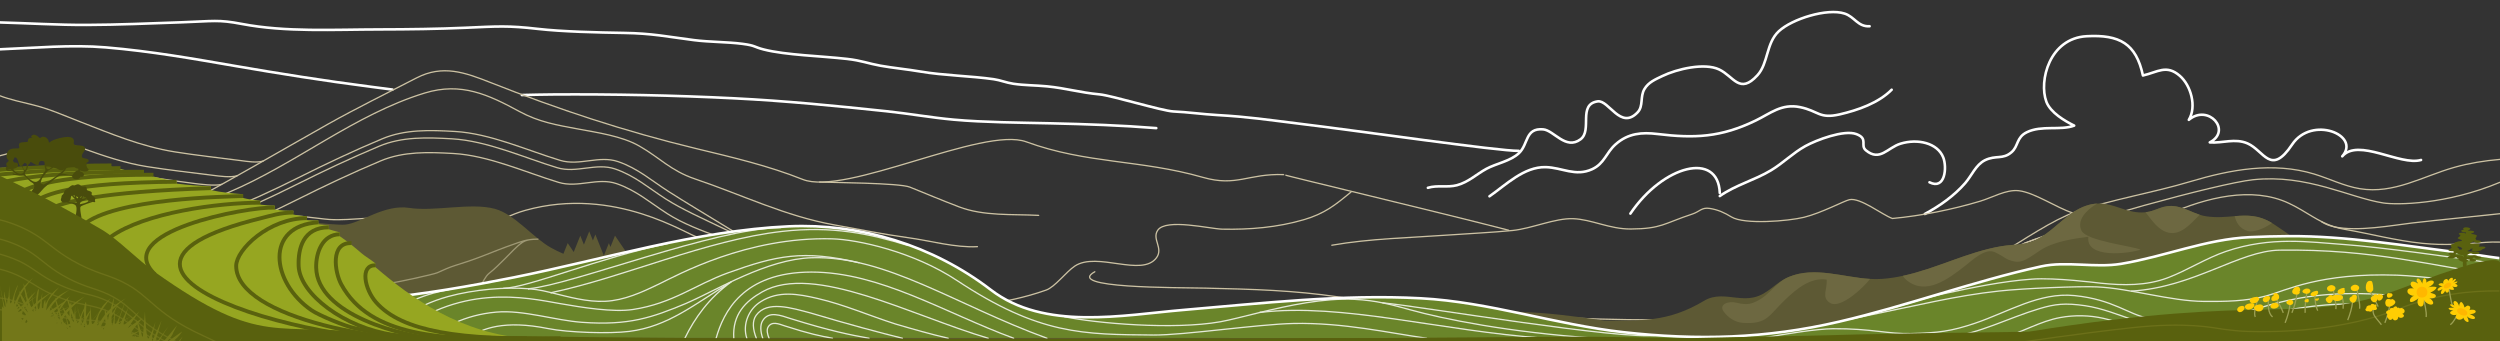 <?xml version="1.0" encoding="UTF-8"?><svg xmlns="http://www.w3.org/2000/svg" viewBox="0 0 1920 262"><rect x="0" y="0" width="1920" height="262" fill="#333333" stroke="none"/><defs><style>.cls-1,.cls-2,.cls-3,.cls-4,.cls-5,.cls-6,.cls-7,.cls-8,.cls-9{fill:none;}.cls-1,.cls-2,.cls-4{stroke-linejoin:round;}.cls-1,.cls-2,.cls-4,.cls-6{stroke-linecap:round;}.cls-1,.cls-4{stroke:#ccc2a3;}.cls-10{fill:#5d5934;}.cls-2,.cls-6,.cls-9{stroke:#fff;}.cls-2,.cls-9{stroke-width:2px;}.cls-3{stroke:#59610e;stroke-width:3px;}.cls-3,.cls-5,.cls-6,.cls-7,.cls-8,.cls-9{stroke-miterlimit:10;}.cls-11{fill:#ffb700;}.cls-12{fill:#6d6841;}.cls-13{fill:#59610e;}.cls-4{stroke-width:1px;}.cls-14{opacity:.82;}.cls-15{fill:#494c0c;}.cls-16{fill:#ffcd03;}.cls-5{stroke:#9ca054;}.cls-7{stroke:#9e9874;}.cls-8{stroke:#6c7019;}.cls-17{fill:#6a852a;}.cls-18{fill:#96a621;}.cls-19{fill:#737719;}</style></defs><g id="sky"><path class="cls-2" d="M-.23,17.23c22.36.61,44.85,2,66.66,1.92,23.95-.08,49.12-1.2,72.96-2.02,24.88-.86,27.97-2.24,46.4,1.27,33.87,6.44,70,4.26,106.59,4.19,21.21-.04,44.19-.34,65.05-1.27,24.91-1.12,32.91-1.74,55.45.85,18.84,2.16,46.25,2.79,66.6,3.12,21.38.35,32.44,2.8,53.31,5.5,12.11,1.57,25.53,1.33,37.48,2.89,10.17,1.32,8.52,2.36,16.33,4.34,17,4.32,43.89,4.95,64.02,7.24,11.11,1.26,16.11,3.51,25.58,5.21,9.52,1.71,20.82,2.78,30.7,4.48,17.63,3.03,39.31,3.43,56.33,5.89,5.15.74,9.39,2.64,14.97,3.48,8.6,1.29,17.27,1.14,26.02,2.01,14.41,1.43,25.19,4.76,40.26,6.16,9.33.86,48.13,12.73,56.65,13.11,10.9.48,22.33,2.12,33.96,2.78,23.91,1.35,39.08,3.73,60.17,6.29,49.13,5.94,156.06,21.45,171.11,21.19"/><path class="cls-2" d="M400.79,72.98c7.84-.19,15.67-.37,23.48-.43,45.82-.33,94.11.67,139.15,2.93,41.06,2.06,78.32,5.83,117.4,9.95,17.62,1.86,33.94,4.85,51.69,6.47,22.94,2.09,50.49,2.24,74.29,2.8,28.01.65,54.35,1.55,81.21,3.69"/><path class="cls-2" d="M-.22,37.87c27.23-1.03,54.84-3.73,81.56-1.46,35.05,2.97,67.7,8.81,98.71,14.16,33.95,5.86,68.69,11.43,104.84,16.08,5.51.71,10.99,1.44,16.5,2.15"/><path class="cls-2" d="M1096.62,144.24c7.41-2.25,14.87-.06,22.26-1.98,8.69-2.26,15.27-8.58,22.6-12.57,7.45-4.06,18.65-5.96,25.08-12.07,7.42-7.05,4.62-19.39,18.52-18.28,8.32.67,17.35,16.13,28.74,7.67,9.36-6.95-2.27-26.83,13.14-29.15,8.69-1.31,17.58,22.38,30.78,8.36,4.52-4.81,1.7-11.93,5.18-17.81,3.15-5.31,8.37-7.41,13.74-10,11.26-5.44,32.35-10.37,43.58-5.09,11.32,5.32,15.71,19.52,29.46,4.49,8.45-9.24,6.57-24.62,16.42-33.81,10.15-9.46,37.1-17.91,50.51-13.59,7.75,2.49,10.15,10.27,19.22,9.75"/><path class="cls-2" d="M1143.92,150.76c12.65-8.81,26.51-22.77,43.11-22.4,12.72.28,22.86,7.51,35.73,1.6,9.48-4.36,10.62-12.54,18.04-19.13,9.63-8.56,20.22-9.36,32.15-7.91,28.3,3.44,48.58,2.63,75.36-10.31,11.37-5.49,19.94-13.23,34.12-10.32,14.29,2.93,14.64,9.22,30.5,5.55,13.91-3.21,29.71-8.72,39.86-18.92"/><path class="cls-2" d="M1252.14,164.05c25.11-37.2,67.47-48.21,68.66-15.84"/><path class="cls-2" d="M1320.8,150.58c12.1-8.5,26.66-12.16,39.32-19.76,9.38-5.63,16.71-13.24,26.34-18.59,8.36-4.64,29.82-12.84,39.29-9.22,9.38,3.58,2.54,8.55,7.31,12.48,10.69,8.83,16.59-2.08,26.51-5.13,13.16-4.04,28.41-.6,32.83,10.53,2.98,7.52,1.6,25.21-10.56,19.12"/><path class="cls-2" d="M1859.36,122.86c-15.95,4.69-48.31-17.13-60.52-2.8,14.51-16.37-23.43-31.61-38.48-9.08-16.45,24.62-21.52,4.69-34.26-.83-9.63-4.17-19.26-.02-28.99-.79,17.28-9.01-1.11-29.9-16.1-17.32,6.18-10.09,1.65-26.44-6.98-33.87-10.28-8.85-16.9-2.75-28.26-.19-5.24-24.49-17.87-31.54-43.24-30.16-28.6,1.56-36.83,34.36-30.94,50.26,3.12,8.44,14.29,14.88,21.37,18.38-10.17,3.96-25.09-.49-36.42,5.12-8.06,3.99-6.33,10.67-11.63,15.27-6.83,5.94-12.04,2.06-20.53,6.23-7.05,3.6-9.98,11.64-15.11,17.53-8.54,9.8-19.45,17.48-30.99,23.71"/></g><g id="mountains"><path class="cls-1" d="M1920,122.41c-11.81,1.02-23.53,2.85-35.06,6.11-24.11,6.8-46.36,20.66-72.46,16.42-12.18-1.98-23.39-7.7-35.2-11.28-31.38-9.54-64.54-3.38-95.21,5.81-29.16,8.75-59.34,13.41-88.21,23.34-16.91,5.82-40.25,21.69-60.83,34.28-9.07,5.54-17.61,10.45-24.82,13.58"/><path class="cls-1" d="M840.81,208.71c-23.2,12.75,62.07,12.05,84.7,12.57,37.18.85,68.18,1.71,102.38,6.76,108.73,16.05,241.16,22.45,358.73,13.78"/><path class="cls-1" d="M1591.79,163.51c-12.13-3.82-29.4-15.75-41.47-17.05-9.62-1.04-20.34,5.3-29.42,8.02-21.32,6.39-45.12,11.25-67.56,13.32-7.86-2.87-24.66-16.28-32.99-14.44-3.98.88-21.6,10.26-34.89,13.52-11.88,2.92-45.91,5.8-55.77-.29-5.15-3.18-10.15-5.49-16.6-6.52-6.25-1-7.63,2.42-13.39,4.32-22.02,7.26-23.61,11.3-47.21,11.49-16.35.13-30.12-7.45-44.43-7.93-13.89-.47-31.75,7.61-46.4,9.06-16.23,1.6-32.41,2.27-48.7,3.45-29.96,2.17-60.68,2.7-90.11,7.87"/><path class="cls-1" d="M.08,219.8c28.42,1.05,154.58-50.73,167.38-55.69,21.22-8.21,41.63-17.59,61.89-27.73,21.07-10.55,42.27-20.58,64.14-29.76,17.57-7.38,36.69-6.76,55.89-5.66,26.98,1.54,55.25,14.45,80.83,22.2,14.76,4.47,29.87-4.04,44.45.95,15.24,5.22,25.75,14.63,38.86,23.01,24.53,15.68,66.76,39.91,86.34,54.59"/><path class="cls-1" d="M.19,222.41c28.42,1.05,152.22-47.7,165.01-52.65,21.22-8.21,41.63-17.59,61.89-27.73,21.07-10.55,42.27-20.58,64.14-29.76,17.57-7.38,36.69-6.76,55.89-5.66,26.98,1.54,55.25,14.45,80.83,22.2,14.76,4.47,29.87-4.04,44.45.95,15.24,5.22,25.75,14.63,38.86,23.01,24.53,15.68,66.2,29.55,88.04,48.75"/><path class="cls-4" d="M-.06,216.06c80.03-18.64,181.9-81.39,251.7-120.58,22.22-12.47,45.61-23.95,68.31-35.66,19.94-10.29,36.98-4.27,56.72,3.54,52.15,20.63,102.75,37.41,158.19,50.8,27.71,6.69,55.23,13.1,81.59,23.62,32.9,13.13,138.47-41.02,171.71-28.86,46.59,17.04,87.66,13.55,135.61,27.28,26.05,7.46,34.67-3.02,62.02-2.1-.89.26,124.44,30.12,172.79,42.71"/><path class="cls-1" d="M202.06,123.7c-5.13,1.48-11.87.31-17.17-.37-16.81-2.17-33.88-4.01-50.61-6.68-25.81-4.12-49.09-13.96-72.89-23.2-12.26-4.76-23.38-9.78-35.82-12.84-7.18-1.76-19.05-4.41-25.45-7.01"/><path class="cls-1" d="M182.08,135c-5.13,1.48-13.36.31-18.65-.37-16.81-2.17-33.88-4.01-50.61-6.68-16.77-2.68-32.75-8.06-48.67-13.81-14.64-5.29-31.55-1.71-47.08,1.37-5.7,1.13-11.36,2.52-17,4.05"/><path class="cls-1" d="M170.37,141.56c-5.13,1.48-17.36-.16-22.66-.85-16.81-2.17-31.71-4.45-48.44-7.12-20.55-3.28-42.89-6.18-63.8-5.17-8.89.43-18.38,2.1-26.83,5.37-2.98,1.15-5.88,2.27-8.74,3.36"/><path class="cls-1" d="M145.38,155.19c-5.13,1.48-13.92.46-19.22-.23-16.81-2.17-33.88-4.01-50.61-6.68-17.34-2.77-35.74-6.41-53.04-.41-7.69,2.67-14.8,7.86-22.08,11.32-.2.09-.4.19-.59.28"/><path class="cls-1" d="M624.53,215.63c16.62,7.53,44.19,17.67,102.09,19.77,11.61.42,44.21-1.05,76.84-12.63,6.77-2.4,15.28-13.95,21.97-18.41,17.05-11.36,51.57,8.76,62.76-6.42,5.43-7.36-3.65-14.31.93-21.09,6.34-9.37,40.34-1.04,49.56-.85,21.19.43,42.25-1.33,62.59-7.25,15.87-4.62,24.24-11.26,36.36-21.33"/><path class="cls-1" d="M1554.8,186.81c38.09-15.34,148.41-45.84,175.43-48.76,41.79-4.52,74.4,13.91,100.21,17.84,10.09,1.53,48.32,1.37,89.56-15.9"/><path class="cls-1" d="M629.47,139.82c8.5.36,61.36.68,69.23,3.86,12.54,5.08,25.11,10.33,37.72,15.14,19.23,7.34,41.14,5.51,61.27,6.59"/><path class="cls-1" d="M-.09,217.4c63.01-11.76,117.51-45.05,175.89-69.78,51.74-21.92,96.52-59.71,150.47-76.2,27.96-8.55,48.92,1.33,72.57,14.17,15.07,8.18,28.89,10.46,44.91,13.44,15.11,2.82,33.76,5.45,47.12,13.06,15.71,8.94,24.32,19.07,42.83,25.31,36.33,12.24,69.09,28.53,107.19,35.35,18.81,3.37,37.61,7.24,56.61,9.81,16.64,2.25,36.3,7.84,53.14,6.87"/><path class="cls-1" d="M1532.56,197.33c.16-.08.31-.16.47-.24,10.59-5.43,21.64-10.83,32.74-14.05,33.62-9.75,67.88-4.91,100.65-19.05,27.38-11.82,62.86-21.45,91.65-7.78,13.59,6.45,21.69,13.92,34.67,17.99,2.45.77,5.07,1.41,7.94,1.91,20.19,3.49,39.24,8.7,59.61,10.76,16.73,1.69,31.82.63,48.44-.74,3.5-.29,7.3-.3,11.27-.21"/><path class="cls-1" d="M1782.92,170.24c2.65,1.83,6,3.11,9.82,3.96,17.63,3.93,45.23-1.24,59.33-2.89,22.74-2.66,45.34-4.71,67.93-7.19"/><path class="cls-1" d="M593.09,200.76c-24.25-16.01-56.17-21.03-80.69-36.71-13.11-8.38-23.62-17.79-38.86-23.01-14.58-4.99-29.7,3.52-44.45-.95-25.58-7.75-53.85-20.66-80.83-22.2-19.2-1.1-38.32-1.71-55.89,5.66-21.87,9.18-43.07,19.21-64.14,29.76-8.47,4.24-16.97,8.34-25.54,12.28"/><path class="cls-1" d="M124.59,194.51C81.78,207.57,19.55,225.03-.06,224.62"/><path class="cls-1" d="M397.38,179.73c-7.85.46-26.22-10.41-33.73-12.82-8.85-2.85-18.52-4.89-27.71-2.78-17.93,4.11-37.37,2.74-55.72,3.64-8.74.43-18.17,1.38-27.28.79-9.24-.6-28.39-4.44-50.25-2.95"/><path class="cls-1" d="M202.69,165.6c-8.88.6-18.2,2.08-27.5,5.01-19.73,6.23-34.47,14.13-50.6,23.89"/><path class="cls-1" d="M124.59,194.51c-4.49,2.72-9.08,5.57-13.93,8.58-22.72,14.12-56.35,24.15-73.55,29.08"/><path class="cls-1" d="M374.46,171.57c11.54-2.38,17.33-6.77,28.87-9.99,69.22-19.34,125.35,19.49,132.6,20.59"/><path class="cls-1" d="M-.66,185.16c13.78-6.35,27.89-16.12,41.1-17.36,17.21-1.62,36.74,5.17,53.68,13.07"/></g><g id="ground_back"><path class="cls-10" d="M1800.93,207.7c-19.17-9.49-36.75-23.89-55.11-35.82-.32-.21-.64-.41-.96-.61-10.25-6.3-19.15-6.01-28.62-5.26-6.82.55-13.93,1.33-22.06.08-1.66-.25-3.26-.66-4.83-1.17-6-1.94-11.56-5.25-18.02-6.38-10.37-1.81-14.91,3.57-23.53,4.47-.03,0-.07.01-.1.01-14.17,1.43-23.7-7.4-37.16-6.68-2.71.15-5.57.67-8.67,1.75-13.67,4.77-22.61,17.02-34.81,24.27-11.56,6.86-18.16,4.7-30.22,6.76-26.01,4.43-49.57,17.19-75.44,22.73-5.14,1.1-10.36,1.92-15.72,2.33-3.12.24-6.28.22-9.46.03-20.69-1.22-42.43-9.69-62.16-1.63-10.8,4.42-15.93,13.31-27.26,15.83-4.36.97-8.75.69-13.14.22-8.38-.89-16.75-2.52-24.86,2.34-28.19,16.9-48.8,15.04-76.56,15.24-22.07-3.24-44.2-6.13-66.34-6.76-20-.57-40.5-4.44-60.25-3.38-18.89,1.02-36.84,9.41-55.61,11.5-60.86,6.74-122.14,13.27-183.4,9.9-58.06-3.19-105.59-22.49-160.05-38.37-42.2-12.3-89.5-13.07-133.55-12.97-25.13.06-54.72,2.27-83.24.56l-17.48-25.71-3.5,8.7-1.19-2.96-3.86,9.59-6.54-16.25-1.87,4.64-2.82-7.02-4.1,10.2-2.77-6.89-5.06,12.57-4.6-6.86-3.31,8.22c-3.23-1.38-6.38-2.9-9.42-4.59-14.19-7.91-27.77-25.76-43.25-29.95-18.48-5.01-46.39,2.31-65.73-.71-18.95-2.97-37.13,11.56-48.93,12.82-9.75,1.04-50.79-5.91-59.46-.96-10.67,6.1-14.69,15.79-27.62,19.46-13.06,3.71-26.48-.02-39.34,3.39-19.01,5.04-34.89,19.48-54.26,21.85-24.45,2.98-51.87,4.42-76.65,3.1-2.53-.13-5.56-.36-8.82-.5v43.42c88.34,1.06,1921.03,0,1921.03,0v-6.5s-78.23-8.73-84.41-24.1c-5.34-13.27-24.51-18.82-34.93-23.99Z"/><path class="cls-7" d="M299.75,217.33c3.15.04,33.35-6.61,36.13-7.87,4.56-2.06,9.13-4.19,13.9-5.65,6.94-2.13,13.81-4.43,20.59-7.07,7.88-3.07,15.72-6.27,23.7-9.02,6.35-2.18,10.22-4.06,19.42-4.02,0,0-7.81-.53-12.05,2.29-4.81,3.2-9.18,8.35-13.39,12.45-3.99,3.89-8.07,8.12-12.4,11.48-5.6,4.35-8.54,19.22-15.62,18.57"/><path class="cls-12" d="M1274.14,225.62c.39-.17.88-.29,1.47-.36-.53.14-1.01.26-1.47.36Z"/><path class="cls-12" d="M1436.22,214.23c-5.02,6.6-22.62,23.11-30.52,18.54-7.18-4.15-2.2-10.3-2.83-18.04-12.44-1.95-23.36,7.33-31.85,15.43-12.86,12.27-13.62,18.96-32.41,17.82-6.83-.58-11.68-4.51-14.73-8.55-4.18-5.53,3.33-8.61,9.86-6.91,8.49,2.2,12.11.36,15.21-1.1,10.56-4.98,14.31-14.4,25.11-18.82,19.73-8.06,41.47.41,62.16,1.63Z"/><path class="cls-12" d="M1643.96,191.68c-8.76,3.2-42.59,7.18-40.06-9.87-11.67,1.52-26.88,3.73-37.15,10.55-8.75,5.81-13.47,9.72-19.6,8.47-7.14-1.45-6.87-3.3-15.14-7.17-7.48-3.5-17.76,6.62-23.13,10.77-12.13,9.37-29.75,23.24-44.9,10.51-1.22-1.02-2.02-2.06-2.57-3.08,25.87-5.54,49.43-18.31,75.44-22.73,12.06-2.06,18.66.1,30.22-6.76,12.2-7.24,21.14-19.5,34.81-24.27,3.1-1.08,5.96-1.61,8.67-1.75-8.6,5.17-15.77,12.94-11.94,20.81,3.83,7.85,38.27,11.7,45.36,14.52Z"/><path class="cls-12" d="M1671.33,158.54c6.46,1.13,12.02,4.44,18.02,6.38-7.29,7.42-14.61,15.91-24,13.73-7.64-1.77-12.35-8.93-17.55-15.64,8.62-.9,13.16-6.28,23.53-4.47Z"/><path class="cls-12" d="M1744.86,171.26c-6.22,4.58-14.56,7.39-18.45,6.22-6.75-2.03-8.94-6.77-10.17-11.48,9.47-.76,18.37-1.04,28.62,5.26Z"/></g><g id="mountain_front"><path class="cls-17" d="M1892.66,194.78c-44.86-5.28-89.49-13.15-134.9-12.87-9.94.06-19.88.33-29.82.78-33.37,1.53-67.37,14.56-100.23,19.88-20.08,3.25-39.14-2.2-59.1,2.12-52.27,11.33-103.85,30.13-156.01,42.08-56.33,12.91-108.59,14.25-165.59,7.98-52.1-5.72-102.93-22.93-155.64-25.73-60.84-3.23-121.57,3.77-182.13,8.81-47.02,3.92-106.88,16.02-148.14-15.23-44.55-33.75-100.35-50.62-155.3-48.16-70.52,3.15-141.81,25.04-210.97,38.7-65.07,12.85-134.72,22.72-201.14,17.17-2.17-.18-191.8-.38-193.96-.59v29.65s1920.26.38,1920.26.38l-.13-61.66c-10.22-1.12-18.66-2.32-27.21-3.33Z"/></g><g id="ground"><g class="cls-14"><path class="cls-6" d="M187.19,235.12c28.16,3.29,105.7-.33,121.66-1.45"/><path class="cls-6" d="M266.54,240.36c-28.49,5.94-55.55,13.95-74.43,19.41"/><path class="cls-6" d="M266.54,240.36c14.03-2.92,28.4-5.34,42.31-6.7"/><path class="cls-6" d="M308.85,233.67c1.78-.12,2.8-.22,2.89-.27-.96.08-1.93.17-2.89.27"/><path class="cls-6" d="M264.17,259.77c8.7-8.93,19.74-17.09,28.12-20.1-14.59,1.02-48.1,10.39-68.82,20.1"/><path class="cls-6" d="M267.8,244.41c-7.92,2.39-19.02,8.31-30.15,15.36"/><path class="cls-6" d="M659.76,201.78c-42.96-10.08-63.56-5.56-100.45,7.7-25.23,9.07-42.59,23.55-73.16,28.21-15.21,2.32-39.4-1.61-55.47-4.43-27.4-4.8-78.27-16.4-130.14,26.51"/><path class="cls-6" d="M423.28,224.75c13.66,3.31,27.4,7.29,41.5,6.64,14.62-.67,28.14-6.9,41.26-13.23,14.44-6.97,67.48-36.44,132.95-34.74,19.68.51,62.5,9.87,95.79,31.88,63.5,42,97.09,41.52,151.14,42,23.1.2,80.5-8.33,107.5-8.87,38.39-.76,72.72,7.18,102.22,11.33"/><path class="cls-6" d="M405.98,221.76c-17.3-1.41-41.48.4-61.93,6-25.56,7-46.05,22.44-56.81,32.02"/><path class="cls-6" d="M423.28,224.75c-2.03-.49-4.05-.97-6.08-1.41-3.23-.71-7.02-1.24-11.22-1.58"/><path class="cls-6" d="M525.97,259.77c7.63-15.61,18.57-31.02,35.84-43.45-28.79,17.46-48.49,34.4-78.58,38.2-15.15,1.91-47.17.87-62.16-2.15-33.68-6.79-51.16-.27-61.37,7.4"/><path class="cls-6" d="M405.98,221.76c34.5-3.3,142.13-46.36,193.6-46.96"/><path class="cls-6" d="M405.98,221.76s0,0-.01,0"/><path class="cls-6" d="M386.76,221.4c18.68-.36,73.72-23.64,126.2-34.38"/><path class="cls-6" d="M804.07,259.77c-70.11-25.54-123.18-63.32-180.26-61.84-34.85.9-73.13,24.87-97.49,35.33-25.26,10.47-42.98,16.91-79.4,14.27-21.01-1.52-45.03-9.64-65.73-7.84-24.9,2.17-41.96,12.56-51.3,20.07"/><path class="cls-6" d="M423.28,224.75s-.06.01-.09.02"/><path class="cls-6" d="M423.28,224.75c55.01-11.48,119.02-40.49,177.66-47.06,38.21-4.28,66.49,1.67,96.49,10.87"/><path class="cls-6" d="M266.54,240.36c.75-.11,1.39-.23,1.89-.34"/><path class="cls-6" d="M187.19,243.27c17.41.58,66.19-.95,79.35-2.91"/><path class="cls-6" d="M1919.49,243.78c-114.73-34.32-170.23-11.18-194.19-4.19-36.24,10.56-43.51,10.62-75.45,4.77-15.14-2.77-26.83-14.33-56.65-17.35-27-2.73-51.08,12.72-76.48,21.27-18.25,6.14-27.89,7.35-48.93,7.9-18,.47-30.23-3.94-60.15-3.71-11.89.09-35.87,3.78-54.43,7.3"/><path class="cls-6" d="M1637.09,223.55c47.89-2.96,82.65-30.99,113.62-31.43,72.56-1.04,117.61,12.43,168.78,19.25"/><path class="cls-6" d="M1456.98,235.52c14.61-4.3,23.55-7.31,36.09-10.01,22.04-4.75,44.93-9.52,67.38-11.13,18.3-1.31,50.2,2.83,52.85,3.11,17.15,1.78,34.94,2.1,51.38-4.1,15.07-5.68,29.59-15.13,44.83-20.3,34.76-11.79,63.91-7.17,90.9-5.28,26.24,1.84,85.9,9.93,119.08,15.05"/><path class="cls-6" d="M967.8,239.93c63.01-7.54,138.48,14.22,218.36,19.84"/><path class="cls-6" d="M967.8,239.93s-.05,0-.08,0"/><path class="cls-6" d="M1061.98,232.59c29.45,2.74,184.08,28.9,210.82,24.81"/><path class="cls-6" d="M1702.98,259.77c11.04-3.56,22-7.56,33.01-10.46,18.6-4.91,37.24-8.77,56.39-8.65,22.39.13,41.2-.11,63.21,3.45,20.61,3.33,42.75,7.95,63.9,12.83"/><path class="cls-6" d="M1903.47,259.77c-27.66-6.13-63.72-12.9-118.24-11.92-26.27.47-46.19,6.2-61.78,11.92"/><path class="cls-6" d="M1919.49,250.41c-41.31-9.6-82.08-18.08-123.62-16.74-25.21.81-55.37,7.07-79.83,13.48-10.92,2.86-21.75,7.74-33.03,7.71-32.15-.1-56.08-16.33-81.56-20.06-15.46-2.26-23.23-1.31-35.05,2.21-23.57,7.01-45.87,19.05-70.41,22.16-2.2.28-4.4.48-6.61.61"/><path class="cls-6" d="M817.66,243.28c24.12,5.02,83.63,10.24,119.66,3.82,7.44-1.33,18.13-4.17,30.48-7.17"/><path class="cls-6" d="M1225.78,259.77c-66.91-4.46-117.54-14.85-142.51-21.78-14.33-3.97-26.31-7.28-43.03-8.09-23.51-1.14-50.58,4.7-72.44,10.02"/><path class="cls-6" d="M1422.59,244.78c53.72-11.06,79.27-17.6,112.34-21.23,19.62-2.15,62.26-3.83,75.41-3.22,26,1.2,56.22,10.93,82.24,11.15,16.1.13,32.39-.04,48.05-4.25,15.03-4.04,40.76-17.91,100.54-15.89,17.12.58,63.5,6.13,78.32,7.54"/><path class="cls-6" d="M1653.57,259.77c-12.44-6.55-24.18-12.16-38.05-15.26-10.88-2.43-22.21-2.65-33.17-.65-15.29,2.78-28.89,11.07-43.74,15.46-.55.16-1.1.31-1.66.46"/><path class="cls-6" d="M1630.67,259.77c-2.03-.83-4.03-1.6-5.99-2.27-8.84-3.02-14.83-4.78-24.26-4.68-11.32.11-22.95,2.66-33.86,6.95"/><path class="cls-6" d="M778.48,259.77c-52.87-19.47-102.46-50.82-155.27-50.82s-67.66,31.04-73.24,50.82"/><path class="cls-6" d="M758.94,259.77c-58.92-17.33-133.72-57.9-173.48-35.65-12.76,7.14-23.1,17.23-21.91,35.65"/><path class="cls-6" d="M728.21,259.77c-13.56-3.16-26.76-6.89-40.64-10.99-20.75-6.66-39.11-14.78-59.68-19.56-15.03-3.49-30.03-6.15-43.56,2.42-9.3,5.6-14.28,17.52-10.78,28.13"/><path class="cls-6" d="M693.05,259.77c-17.84-4.43-40.1-10.32-70.52-19.39-14.44-3.81-33.37-9.82-41.78,1.74-3.22,4.43-2.57,10.84.13,17.65"/><path class="cls-6" d="M667.43,259.77c-14.85-2.64-29.36-5.51-60.04-15.01-8.04-2.59-17.07-6.21-21.75,1.66-1.95,3.27-1.64,8.42.16,13.35"/><path class="cls-6" d="M639.33,259.77c-9.21-1.7-17.71-3.36-36.65-9.49-4.75-1.6-10.09-3.84-12.85,1.03-1.15,2.02-.5,5.4.82,8.47"/><path class="cls-6" d="M344.94,222.38c-13.82,2.72-37.46,7.39-69.22,37.39"/></g></g><g id="white_line"><path class="cls-9" d="M187.19,229.49c69.39,7.51,139.28-2.83,207.5-16.47,69.16-13.84,140.44-36,210.97-39.19,54.95-2.49,110.75,14.6,155.29,48.76,41.25,31.64,101.11,19.38,148.14,15.42,60.56-5.1,121.3-12.19,182.14-8.92,52.7,2.83,103.54,20.25,155.64,26.04,56.99,6.34,109.25,4.99,165.59-8.09,52.16-12.1,102.81-30.96,155.09-42.43,19.38-4.25,41.72,1.29,61.38-1.97,33.7-5.6,64.91-18.91,98.87-20.49,9.93-.46,19.88-.73,29.82-.79,45.4-.29,90.04,7.68,134.89,13.03,8,.95,17.45,2.7,27,3.84"/></g><g id="terrace"><path class="cls-18" d="M.19,128.84c41.68-1.25,71.8-4.22,84.32-1.05,16.96,4.3,34.13,8.04,51.09,11.78.15.03-.08,1.42.07,1.44,8.96,1.14,16.84,1.62,26.27,2.06,0,0-.15,2.86,0,2.89,8.11,1.85,16.68,2.57,24.59,3.17.23.02-.15,2.81.07,2.87,3.94,1.05,8.48,1.68,13.24,2.2.25.03-.25,2.9,0,2.93,3.51.4,6.6.75,11.02.75.56,0-.55,2.87,0,2.97,4.48.84,10.36,1.07,14.36.95.47-.01-.41,2.83.04,2.93,3.7.86,7.06,1.08,10.5,1.43,0,0-.46,2.86-.04,2.89,5.47.37,6.08.18,8.71.22,0,0-.03,2.84.27,2.99l7.71.83c.37.21-.3,3.03.12,2.98.16-.02,6.36,1.98,8.33,2.39,0,0-.16,2.76.14,2.97,5.85,4.02,11.42,8.51,16.67,13.08,2.78,2.42,7.65,5.19,10.65,7.79,0,0-.72,2.24.08,2.93,27.69,23.76,65.59,51.31,118.19,54.85.21.01,1.64,1.92,1.64,1.92H0s-2.44-86.3.19-133.16Z"/></g><g id="terrace_lines"><path class="cls-3" d="M-6.04,134.7c17.38-2.14,65.53-5.56,98.57-5.59"/><path class="cls-3" d="M-12.99,131.63c17.38-2.14,65.53-4.56,98.57-4.59"/><path class="cls-3" d="M1.97,140.02c29.09-7.67,91.75-8.32,108.61-8.1"/><path class="cls-3" d="M13.43,148.16c11.18-4.94,29.81-13.97,104.41-13.97"/><path class="cls-3" d="M26.84,154.61c8.65-5.05,26.33-14.38,108.82-15.04"/><path class="cls-3" d="M161.94,144.48c-84.5,2.76-114.14,10.61-124.59,16.49"/><path class="cls-3" d="M63.82,172.89c23.7-20.71,110.85-21.93,122.99-22.33"/><path class="cls-3" d="M85.07,181.9c25.77-18.58,82.54-26.24,114.78-26.24"/><path class="cls-3" d="M119.22,210.84c-34.66-32.64,70.56-52.21,91.64-51.43"/><path class="cls-3" d="M225.27,163.25c-10.14,0-17.59,2.55-24.5,4.24-179.92,44.15,77.95,107.75,146.98,91.34"/><path class="cls-3" d="M235.72,167.55c-29.15-.08-54.34,24.21-54.34,36.64,0,39.8,115.39,62.5,191.05,57.28"/><path class="cls-3" d="M410.01,260.44c-64.71-.01-81.4,3.87-137.54-8.35-7.16-1.56-27.2-9.68-33.24-13.83-31.09-21.34-36.22-64.97,5.34-67.5"/><path class="cls-3" d="M260.91,179.93c-13.3.12-18.35,14.14-18.09,25.62.82,35.99,66.03,53.26,96.23,55"/><path class="cls-3" d="M269.94,186.74c-16.43-.78-12.98,22.25-7.76,31.8,21.82,39.9,77.15,43.01,142.42,41.27"/><path class="cls-3" d="M288.37,203.74c-12.41-.19-8.13,18.69.45,28.43,19.86,22.54,64.29,29.31,141.76,27.64"/><path class="cls-3" d="M416.27,260.77c-66.33.66-86.61.46-114.47-3.62-37.16-5.45-71.62-31.17-72.45-52.88-.51-13.28,3.36-29.67,23.16-29.67"/></g><g id="more_trees"><path class="cls-15" d="M50.91,134.53c1.44.09,2.87.32,4.3.51.08.01.17.03.26.05-.72,3.27,6.09,3.39,6.23.57.27.13.57.21.89.21,1.06,0,1.92-.77,1.92-1.72,0-.63-.38-1.17-.94-1.47-.27-.67-.92-.96-1.74-1.04-.14-.16-.31-.3-.52-.42.24-.11.47-.23.71-.35.5.53,1.6.89,2.89.89,1.75,0,3.18-.68,3.18-1.52,0-.44-.4-.83-1.02-1.11-.09-.84-.39-1.42-.84-1.81.09-.09.17-.2.22-.31.17-.35.15-.77-.03-1.19-.18-.42.03-.91.47-1.03.52-.14.89-.36,1.02-.67,1.24-2.84-4.06-2.09-4.7-3.18-1.88-3.16,4.53-5.67,1.19-8.43-.91-.75-4.75-.92-7.04-1.16-.35-.55-.51-.8-.86-1.35,2.31-7.88-11.1-4.12-15.16-2.55-1.76.68-2.79,1.59-3.72,2.13-.05-.53-.17-1.07-.39-1.6-.96-2.3-3.29-3.53-5.19-2.73-.31.13-.58.3-.83.51-.29.25-.7.26-.98,0-2.1-1.95-4.66-3.64-6.41-.89.42.42.69.79.85,1.13-.29-.14-.61-.22-.94-.22-1.32,0-2.38,1.19-2.38,2.65,0,.16.02.31.04.46-.33.06-.63.1-.89.13-4.14.49-6.84-.25-5.69,4,.13.46-.21.93-.69.94-4.33.11-7.84-.32-8.93,4.59-.48,2.17.15,3.54,1.14,4.26.43.31.42.94-.03,1.22-1.52.98-2.37,2.7-.19,4.04-.36-.1-1.06-.16-1.39-.27-1.11,4.11,1.74,3.46,4.4,3.19,1.03.95,2.26,1.74,3.27,2.53-.51.44-1.22-.04-1.77-.22-.5-.16-1.25-.27-.92.46.21.45,1.23.55,1.65.64,1.09.24,2.19.3,3.29.49,1.93.32,3.73-.66,5.14.89,1.53,1.68,3.04,3.62,5.11,4.66,1.32.67,1.88,2.37,1.18,3.82-.08.17-.2.35-.34.55-.63.9-1.66,2.03-1.61,2.94.05.78,1.1,2.19,1.76,2.57.33.19,2.5.45,2.58.12.22-.88,1.69-1.95,2.31-2.67,1.56-1.79,3.07-3.63,4.97-5.08,1.75-1.34,3.41-2.8,5.07-4.27,1.37-1.21,2.85-2.37,4.49-3.18,1.76-.87,3.64-.88,5.58-.76ZM38.47,128.12c.44.11.83.2,1.21.27-1.12.88-2.29,2.08-3.37,1.42-.6-.37-.79-1.14-.9-1.93.67.04,1.66-.12,3.06.23ZM5.47,129.77c.59,0,1.53.03,2.56.01.17.25.36.48.57.71l-3.13-.72ZM17.43,133.04c-1.91,1.11-4.39-.19-6.01-1.51-.73-.6-1.18-1.21-1.12-1.93,1.74-.27,3.28-.91,3.52-2.4.3-1.88-.92-2.54-2.51-2.36-.33.04-.63-.16-.75-.47-.09-.23-.21-.42-.36-.57-.29-.29-.3-.76,0-1.04.34-.31.58-.72.64-1.23.05-.42.41-.76.82-.68,3.26.7,2.02,8.33,5,6.37.42,2,3.08,4.47.77,5.82ZM17.05,126.94c.42-.35.92-.86,1.51-1.58.27-.33.77-.35,1.08-.05.35.33.73.56,1.12.71-.67,1.28-.08,4.13-1.54,4.45-1.57.34-1.28-2.45-2.17-3.53ZM28.33,139.47c-1.47.69-3.34-.31-4.58-1.19-1.48-1.05-4.9-3.44-4.59-5.64.07-.54.81-1.07,1.1-1.48.58-.84,1.41-3.49,1.59-5.02.52-.1.95-.46,1.15-1.15.13-.46.69-.66,1.1-.41,1.66,1.05,2.71,1.82,4.71,2.31.45.11.9-.22.92-.68.12-2.34,1.63-3.2,4.01-2.21.27.11.45.41.44.7-.01.84.01,1.46.08,1.92-.36,1.03.91,3.61.52,4.35-.47.89-1.26,1.77-1.8,2.63-.76,1.2-1.46,2.48-2.19,3.71-.63,1.07-1.29,1.61-2.46,2.17ZM44.96,133.73c-1.48,1.2-3.04,2.61-4.66,3.61-.88.54-1.62.96-2.39,1.64-.76.68-1.63,1.24-2.53,1.72-.24.13-1.87,1.14-2.04,1.07-.67-.31-1.44-.64-2.14-1,.35-2.15,1.13-4.39,2.62-6.02,1.37-1.51,2.57-3.5,4.41-4.51.61-.33,2.07-.85,2.78-1.57,1.28.26,2.39.56,4,1.54,1.61.98,2.86.59,4.1-.03-.08.15-.17.29-.28.4-1.12,1.12-2.61,2.14-3.86,3.16ZM47,133.64c.87-.27,2.29-1.78,2.76-2.54.37-.6.85-1.2,1.04-1.83.43-.21.88-.39,1.36-.49,1.02-.22,2.91-.22,4.75-.4.2-.02.39.05.55.18.69.57,1.63.93,2.68.93l-.06,1.35c-.11,0-.21-.02-.32-.02-1.21,0-2.43,1.52-2.45,1.53-.8.77-1.3,1.46-1.59,2.06-.81-.02-1.62-.05-2.43-.07-2.18-.08-4.04-1.38-6.28-.69Z"/><path class="cls-15" d="M73.18,152.71c.1-.71-.93-1.44-1.38-1.86-.39-.36-.85-.67-1.22-1.06-.29-.3-.24-.46-.2-.85.05-.43.3-.8.03-1.2-.46-.68-1.59-1.04-2.35-1.2-.78-.16-1.4-.47-1.45-1.37-.02-.43-.02-.86-.22-1.26-.35-.67-1.19-.72-1.85-.72-.83,0-1.48.16-2.21-.36-.61-.43-1.11-1.03-1.87-1.21-.87-.21-1.67.11-2.46.46-.38.17-.81.38-1.23.32-.42-.05-.8-.3-1.23-.16-.26.08-.52.21-.77.34-.75.38-1.3.85-1.82,1.5-.47.59-1.15.87-1.79,1.22-.39.22-.75.35-1.06.68-.34.36-.59.85-.75,1.32-.33.96-.51,1.68-1.36,2.35-.46.37-.73.71-.75,1.32-.02.42-.05.83-.22,1.21-.19.45-.33.9-.29,1.4.07.83.76,1.27,1.28,1.82.9.28,1.99.24,2.97,0,2.41.42,6.52,1.18,7.32,2.63,1.33,2.42-.43,7.99-.67,10.68-.14.03-.28.05-.42.08,1.19.33,2.38.64,3.58.94.4-.18.79-.37,1.17-.58.56-.29,1.12-.6,1.64-.95-.31.03-.61.05-.92.08-.17-2.37-.9-5.04-1.01-7.36-.05-.98-.22-1.92.63-2.55.64-.48,7.51-3.01,8.91-3.33.64.18,1.91.52,1.93-.21,0-.37-.3-.67-.28-1.03.02-.36.25-.75.3-1.12ZM57.39,150.12v1.06c-.52-.19-.84-.57-1.07-1.01.42-.13.77-.13,1.07-.06ZM58.75,155.85c-.7.14-3.27-.34-3.27-.34-.88-.05-2.18-.08-2.98-.63.46-.25.84-.54,1.05-.85,1.43-.8.2-3.66,1.77-3.69,0,.03.01.05.02.08.5,1.05,2.41,2.42,2.96,3.36.25.42,1.02,1.97.46,2.08ZM59.62,152.72c-.59-.42-1.08-1.26-1.34-2.15.46.34.87.71,1.51.66.02.17.1.27.23.33l-.39,1.16ZM64.25,150.99c.15.08.29.18.39.34.57-.08.99-.1,1.42.25.07.06.12.13.18.19,0,0-.02,0-.03-.01-.98.81-2.18,1.26-3.46,1.01-.07-.1.72-.96,1.51-1.78ZM61.75,151.25c.45-.15.93-.3,1.37-.37-.54.61-1.13,1.18-1.49,1.46-.06-.04,0-.51.11-1.09ZM68.04,154.36c-1.57,1.66-4.56,1.96-6.74,2.55.21-2.93,3.95-2.65,5.31-4.58.13.29.22.6.39.93.24.47.7.81,1.18,1.06-.07.02-.12.04-.14.03ZM68.95,154.93c-.23-.04-.04-.28-.05-.29-.03-.02-.04-.03-.07-.05.25.08.51.14.78.18-.3.08-.63.16-.66.16Z"/><path class="cls-13" d="M1903.57,189.33c3.84-3.79-5.87-1.2-6.58-2.6,4.76-2.66,1.4-.37,5.89-.21,5.8-.67.69-2.31-1.51-2,1.07-.6-.58-1.06-.42-1.22.72-.2,1.14-.81.42-1.22,3.05-1.48-2.3-2.48-3.7-2.37.06-.42,2.03-.85,2.48-1.39.44-2.12-7.41-.36-3.9-1.75,3.34-1.43-2.91-2.69-4.24-1.5-1.21.56,1.09,1.36-.19,1.35-4.24.96.79,2.34,2,2.03.37,1.77-.66.12-2.87.25-2.9,0-3.33,1.29-1.38,1.71-.02,2.5-5.37,1.86,1.23,4.01-.35,1.33-2.97.49-3.83,1.43-.74-.01-2.74.41-1.87,1.23-1.05.21-2.7.38-2.82,1.11-.64.89,1.33,1.94.1,2.47-4.06,1.95-1.08,2.25,2.33,2.28-.74.34-.73.87.03,1.2-1.22-.14-4.58-.44-4.39,1.06,1.79,1.4,2.52-.23.71,1.61-4.66,1.9,4.02,2.04,4.79.7,1.99-.37,0,.89,2.37,1.22-1.06.75,2.19,2.16,3.29,2.4-.39,2.79.28,6.34,2.88,2.86-.04-.18-.12-1.17-.11-2.93,1.37-.14,1.72-1.28.22-1.51-.91-.92,1.61.06,2.43-.22-.95.55-.25,1.44,2.16,1.44,3.95-.01,2.96-2.13-.39-1.83.7-.71.41-1.34,1.83-1.19.45,2.42,9.71-.25,2.57-.87-1.92-1.47-4.9-.8-7.13-.08-3.73.86-.21-2.48,1.96-2.17,1.61.85,4.58.61,6.22-.03,1.84-2.98-15.23-.05-6.91-2.87-.31-1,1.54-.77,2.18-.59-4.9,2.2,5.46,2.12,6.38.83.44-.55,1.48-.91,2.31-1.14,2.82-2.12-3.79-1.2-4.53-1.5ZM1887.45,189.3c1.33-.13,2.82.78,3.7,1.39-.61.22-.99.66-.33,1.06-1.19-.2-2.99.34-2.34-.87-.98-.87-1.26-.41-1.03-1.58ZM1891.8,197.55c.59-2.31-7.43-1.17-5.75-2.34-.27-2.19,1.55.43,4.64.73,1.43-.07,1.83.71,1.11,1.61ZM1892.72,192.35c-.06-.06-.14-.11-.23-.16.13.02.3,0,.23.16Z"/></g><g id="foreground"><path class="cls-13" d="M291.33,256.73c-80.46-10.72-88.8,11.62-172.65-47.99-13.06-9.28-28.13-25.03-40.42-32.32C37.5,152.22-1.87,134.22-1.87,134.22c0,0,0,79.11.79,127.78,0,0,900.06.14,1113.3.34,38.14.04,34.64.12-.48-2.13-27.06-1.74-461.96,1.84-694.75-1.77-81.41-1.26-119.69-.91-125.65-1.71Z"/><path class="cls-13" d="M1919.91,201.43c-4.2-7.93-60.19,14.43-78.29,21.05-75.87,27.73-96.53,1.99-283.7,32.28h-.01c-146.14,1.8-150.21,2.86-169.35,3.07-16,.18-92.91,1.93-92.91,1.93s-68.15-1.34-86.49-1.17c-48.51.45-505.52,3.15-505.52,3.91,0,.54,256.51.98,1216.94.85.43-40.72.96-58.88-.65-61.94Z"/><path class="cls-8" d="M1919.49,223.46c-21.14-.34-48.44,2.3-76.4,13.45-43.92,17.51-93.75,18.38-117.04,17.62-6.02-.2-12.02-.77-17.99-1.6-8.15-1.14-28.55-5.86-70.97-1.22-41.83,4.59-82.29,10.75-82.29,10.75"/></g><g id="flowers"><path class="cls-5" d="M1819.77,222.19c-.49-1.15,1.26,3.19,1.49,3.7,1.52,3.29,3.81,6.25,5.16,9.6"/><path class="cls-5" d="M1812.17,237.08c.53-4.18-1.33-10.09-1.9-14.26"/><path class="cls-5" d="M1799.5,237.08c.47-4.91-.13-8.54-2.46-13.15"/><path class="cls-5" d="M1780.01,238.59c-1.76-3.78-2.03-7.94-2.22-12.04"/><path class="cls-5" d="M1770.34,240.25c-.19-5,.49-10.28,1.27-15.21"/><path class="cls-5" d="M1760.18,240.24c1.92-4.9,3.2-9.28,3.82-14.56"/><path class="cls-5" d="M1754.96,247.95c1.92-4.9,3.2-9.28,3.82-14.56"/><path class="cls-5" d="M1831.57,247.95c1.92-4.9,3.2-9.28,3.82-14.56"/><path class="cls-5" d="M1828.93,249.39c-4.75-6.22-6.94-7.16-6.31-12.44"/><path class="cls-5" d="M1803.04,245.87c1.92-4.9,3.2-9.28,3.82-14.56"/><path class="cls-5" d="M1753.55,240.25c-1.33-3.66-3.64-7.78-5.7-11.09"/><path class="cls-5" d="M1745.31,243.42c-3.63-3.1-3.28-9.04-3.17-13.31"/><path class="cls-5" d="M1732.01,243.42c-1.44-3.5.96-9.33,1.58-12.67"/><path class="cls-5" d="M1793.95,237.4c.53-4.18-1.33-10.09-1.9-14.26"/><path class="cls-5" d="M1863.29,243.48c.53-4.18-1.33-10.09-1.9-14.26"/><path class="cls-5" d="M1881.85,249.39c3.23-2.56,4.75-7.03,6.81-9.94"/><path class="cls-5" d="M1883.51,234.87c-1.35-3.6-1.99-9.9-2.85-13.99"/><path class="cls-16" d="M1819.64,224.54c.45.05.93-.03,1.38,0,.15-.26,1.53-1.51,1.57-1.67.28-.99-.17-6.61-1.28-6.98-2.49-.83-3.8.84-4.23,3.05s-.08,5.33,2.56,5.61Z"/><path class="cls-16" d="M1811.18,222.58c-1.48,1.58-5.67,1.43-5.83-1.27-.07-1.24,1.18-1.98,2.16-2.42,2.2-.99,5.96,1.26,3.67,3.7Z"/><path class="cls-16" d="M1800.52,222.43c1.73,2.59-1.69,4.26-3.89,3.52-1.09-.37-1.54-.96-1.33-2.1.24-1.26,1.16-1.57,2.2-2.08,1.15-.56,3.68-1.42,3.17.57-.07,0-.15,0-.22.03.02.09.07.05.07.06Z"/><path class="cls-16" d="M1779.93,223.46c1.83,2.42-2.72,5.07-4.68,3.75s.45-2.93,1.72-3.36c1.17-.4,2.24-.67,2.96-.39Z"/><path class="cls-16" d="M1773.99,222.67c1.02.54.16,1.72-.41,2.24-1.18,1.09-3.11.83-4.41.11-2.07-1.14-.21-2.72,1.37-3.25.99-.33,3.33-.3,3.45.9Z"/><path class="cls-16" d="M1765.99,223.78c.79.94-.31,2.18-1.23,2.37-1.33.28-3.43.05-4.15-1.29-.83-1.56,1.12-3.99,2.59-4.52s2.74-.07,3.19,1.37c.21.67.36,1.5-.4,2.06Z"/><path class="cls-16" d="M1748.64,225.28c1.16.72,1.74,1.35,1.76,2.83.03,1.8-1.41,2.47-2.98,2.86-1.83.45-3.44.18-2.94-2.1.14-.63.48-1.1.95-1.51.08-.07.9-.57.9-.57.09-.41-.62-.75-.61-1.26.88-.14,2.65-.89,2.92-.25Z"/><path class="cls-16" d="M1742.7,227.58c2.32.92-1.25,5.94-3.92,4.24-1.87-1.19-.77-3.3.85-4.01.88-.38,2.52-.71,3.07-.24Z"/><path class="cls-16" d="M1723.06,235.18c2.32.92-1.25,5.94-3.92,4.24-1.87-1.19-.77-3.3.85-4.01.88-.38,2.52-.71,3.07-.24Z"/><path class="cls-16" d="M1734.23,228.37c1.39.6.83,1.74.15,2.67-1.04,1.42-2.98,2.28-4.74,1.86-1.1-.26-2.19-1.29-1.83-2.56.3-1.06,1.77-1.7,2.74-1.94s3.64-.8,3.68-.03Z"/><path class="cls-16" d="M1730.58,233.2c1.39.6.83,1.74.15,2.67-1.04,1.42-2.98,2.28-4.74,1.86-1.1-.26-2.19-1.29-1.83-2.56.3-1.06,1.77-1.7,2.74-1.94s3.64-.8,3.68-.03Z"/><path class="cls-16" d="M1738.11,235.1c.71,1.43-.45,3.29-1.8,3.81-1.64.63-3.59.21-4.67-1.14-2.16-2.69,1.88-3.89,3.99-4.01,1.34-.08,2.61.84,2.8,2.22-.13-.04-.24-.12-.32-.88Z"/><path class="cls-16" d="M1748.8,233.28c1.1.08,1.58.89,1.2,1.87-.54,1.38-2.97,2.08-4.33,1.85-2.59-.43-2.55-2.84-.46-3.86,1.11-.54,3.49-1.16,4.17.37.11-.02.02-.07-.57-.23Z"/><path class="cls-16" d="M1760.21,230.51c1.8,1.11,1.05,3.41-1,3.72-1.78.26-4.6-1.48-2.62-3.12.79-.66,2.6-1.29,3.62-.77.29.15.54.27,0,.16Z"/><path class="cls-16" d="M1772.32,229.4c.97.24,1.08,2.06.4,2.62-.57.46-1.87.07-2.4-.24-.7-.41-.63-.42-.36-.99.5-1.06,1.93-.89,2.36-1.39Z"/><path class="cls-16" d="M1780.8,228.53c.59,1.25-.56,2.8-1.94,2.36-1.47-.46-.99-1.5.24-1.66.52-.06,1.9.27,1.69-.71Z"/><path class="cls-16" d="M1796.25,226.39c1.39-.03,4.04,1.08,2.94,2.86-1.47,2.39-6.4,2.78-7.93.25-1.87-3.1,3.65-3.21,4.99-3.11Z"/><path class="cls-16" d="M1806.57,227.36c-.26-.88,1.04-1.01,1.64-1.06,1.24-.11,1.81.49,1.89,1.83.09,1.65-.95,4-2.5,4.36-1.08.25-2.54-.78-3.02-2.02-.66-1.69.57-2.35,1.59-2.88.31-.16.79-.3.4-.23Z"/><path class="cls-16" d="M1792.96,222.89c-1.48,1.58-5.67,1.43-5.83-1.27-.07-1.24,1.18-1.98,2.16-2.42,2.2-.99,5.96,1.26,3.67,3.7Z"/><path class="cls-16" d="M1788.35,227.68c-.26-.88,1.04-1.01,1.64-1.06,1.24-.11,1.81.49,1.89,1.83.09,1.65-.95,4-2.5,4.36-1.08.25-2.54-.78-3.02-2.02-.66-1.69.57-2.35,1.59-2.88.31-.16.79-.3.4-.23Z"/><path class="cls-16" d="M1822.89,227.04c-.26-.88,1.04-1.01,1.64-1.06,1.24-.11,1.81.49,1.89,1.83.09,1.65-.95,4-2.5,4.36-1.08.25-2.54-.78-3.02-2.02-.66-1.69.57-2.35,1.59-2.88.31-.16.79-.3.4-.23Z"/><path class="cls-16" d="M1828.36,226.23c.29-.8.98.01,1.29.4.65.79.64,1.62.04,2.63-.74,1.23-2.36,2.18-3.27,1.34-.64-.58-.85-2.34-.49-3.57.49-1.66,1.39-1.27,2.13-.93.23.11.52.34.3.12Z"/><path class="cls-16" d="M1835.73,225.35c.29-.58.98.01,1.29.28.65.57.64,1.16.04,1.88-.74.88-2.36,1.56-3.27.96-.64-.41-.85-1.67-.49-2.55.49-1.19,1.39-.91,2.13-.66.23.08.52.24.3.09Z"/><path class="cls-16" d="M1836.5,230.06c.52-.95,1.73.02,2.29.47,1.15.93,1.13,1.91.06,3.1-1.31,1.45-4.16,2.56-5.79,1.58-1.13-.68-1.5-2.76-.87-4.2.86-1.95,2.46-1.5,3.77-1.09.4.12.92.4.53.14Z"/><path class="cls-16" d="M1833.31,241.09c.11.06.21.13.26.23.12.25-.12.56-.19.81-.11.37-.2.78-.15,1.16.07.54.47.62.79.92.17.16.15.44.28.63.09.14.31.32.43.44.29.3.66.45,1.08.42.63-.04,1.89-.69,2.07-1.36-.65,2.41,4.28,2.45,3.95-1.17,2.16,2.56,6.68-.66,3.01-2.17.21.09.85-.3,1.03-.42.26-.17.49-.4.65-.67.29-.49.32-1.07.14-1.6-.46-1.33-2.34-2.32-3.58-1.4-.4-.53-1.53-1.05-2.08-.44.01-.29-.04-.39-.18-.64-.38-.68-1.07-.61-1.7-.36-.4.16-1.4.79-1.06,1.37-.37-.64-1.55-.28-2.09-.1-.27.09-.48.23-.59.51-.07.19,0,.39-.04.57-.12.41-.61.34-.98.43-.52.12-1.01.35-1.41.72-.56.51-.61,1.38-.02,1.9.1.08.24.14.37.21Z"/><path class="cls-16" d="M1825.08,235.29c.02-.18.04-.37.06-.5.13-.68-.5-1-1.05-.96-.25.02-.5.21-.68.11-.05-.03-.07-.17-.12-.21-.16-.16-.34-.17-.55-.22-.36-.09-.71-.16-1.08-.09-.27.05-.5.17-.69.36s-.19.44-.35.62-.1.1-.33.08c-.27-.01-.56,0-.83.03-.24.04-.5.08-.73.18-.51.23-2.28,1.45-1,1.76-.15-.04-.93.63-1.01.81-.15.32-.12.68.04.98.41.78,1.29.92,2.06.78.39-.07.66.17,1.04.25.4.09.87.1,1.26-.06.48-.19.85-.75.99-1.23.4-.06.91.1,1.32.14.59.05,1.52-.07,1.88-.62.14-.21.26-.82.15-1.07-.09-.21-.38-.46-.56-.59.1-.13.15-.34.18-.55Z"/><path class="cls-16" d="M1868.66,233.03c-.04.11-.1.21-.17.31-1.61,2.05-6.93-1.45-6.92-3.39-.1,1.68.21,5.04-1.87,5.42-3.04.55-3.89-4.22-2.28-6.27-1.32,1.04-5.99,4.31-6.57,2.15-.47-1.74,1.71-3.84,3.3-4.06-1.78.24-5.19-1.39-5.26-3.2-.13-3.18,3.12-2.47,4.94-2.51-.83-.26-3.4-2.38-2.15-4.51,1.01-1.73,4.41.15,5.43.78-.56-.92-1.58-2.01-1.02-3.18,1.08-2.27,4.02,1.78,4.22,3.39-.07-1.82,1.04-4.82,2.01-4.19,1.18.77,1.23,1.97,1.12,3.39.93-1.36,4.21-2.39,5.36-1.27,1.7,1.65-2.48,4.22-3.89,4.76,2.08-.61,4.35-.67,6.34-.16,0,1.82-3.27,3.69-4.78,4.17.84.66,3.62.95,4.1,2.03,1.13,2.53-3.93,2.7-5.07,2.08.97.31,3.68,2.77,3.15,4.26Z"/><circle class="cls-11" cx="1860.08" cy="224.37" r="4.14"/><path class="cls-16" d="M1875.7,225.75c-.08.02-.16.04-.25.04-1.71.08-.48-3.27.82-3.95-1.15.55-3.33,1.87-4.02,1.17-1.01-1.01,2.01-3.04,3.73-3.12-.98-.16-4.14-.86-2.82-1.85,1.07-.8,2.94-.68,3.42-.12-.54-.62-.15-2.55,1.05-3.22,2.11-1.18,2.31.36,2.72,1.08,0-.42.88-2.19,2.57-2.45,1.37-.21.82,1.81.62,2.43.5-.55,1.02-1.34,1.92-1.53,1.75-.37-.35,2.22-1.39,2.88,1.21-.67,3.45-1.29,3.23-.68-.27.74-1.06,1.19-2.04,1.64,1.11-.11,2.49.83,1.98,1.68-.75,1.26-3.35.51-4.01.14.85.61,1.36,1.49,1.44,2.47-1.22.64-3.16,0-3.8-.43-.27.57.12,1.77-.5,2.35-1.46,1.34-2.64-.61-2.46-1.28,0,.49-1.09,2.44-2.19,2.76Z"/><ellipse class="cls-11" cx="1879.7" cy="219.28" rx="3.14" ry="1.86" transform="translate(114.81 902.3) rotate(-27.81)"/><path class="cls-16" d="M1900.84,238.38c.09.07.17.14.24.22,1.48,1.71-3.01,3.15-4.77,2.34,1.5.74,4.65,1.96,4.48,3.24-.24,1.87-4.8.37-6.27-1.35.63,1.14,2.47,5.01.36,4.43-1.7-.46-3.09-2.51-2.9-3.46-.21,1.06-2.54,2.23-4.2,1.52-2.93-1.24-1.49-2.7-1.08-3.7-.44.34-3,.86-4.64-.69-1.33-1.26,1.21-2.32,2.03-2.62-.97-.08-2.22.03-3.15-.76-1.81-1.52,2.6-1.44,4.12-.89-1.68-.71-4.14-2.54-3.33-2.81.99-.32,2.09.14,3.36.79-1.02-1.06-1.16-3.26.15-3.42,1.91-.24,3.24,3.07,3.39,4.06-.05-1.37.45-2.62,1.4-3.49,1.66.75,2.56,3.28,2.64,4.3.81-.18,1.75-1.56,2.85-1.38,2.58.43,1.51,3.24.66,3.6.52-.4,3.43-.85,4.65.05Z"/><ellipse class="cls-11" cx="1890.85" cy="239.45" rx="2.45" ry="4.14" transform="translate(894.63 1864.32) rotate(-65.7)"/></g><g id="front"><path class="cls-8" d="M-.43,183.54c10.81,2.76,19.21,7.04,24.93,10.9,8.68,5.86,14.5,12.55,28.79,19.81,9.08,4.62,15.57,6.41,20.63,8.13,29.2,9.93,26.71,22.87,60.31,39.48.2.1.41.2.61.3"/><path class="cls-8" d="M-.43,168.73c13.04,3.26,22.9,8.34,29.64,12.81,9.5,6.31,15.98,13.36,31.54,21.32,9.89,5.06,16.89,7.13,22.37,9.08,31.6,11.24,29.43,24.36,65.99,42.59,4.98,2.48,10.72,5.04,16.28,7.74"/><path class="cls-8" d="M-.06,206.73c6.63,1.63,11.99,3.84,16.29,6.05,9.31,4.79,15.88,10.74,30.93,16.27,9.56,3.51,16.22,4.52,21.45,5.63,26.4,5.6,29.78,16.61,53.68,27.6"/><path class="cls-8" d="M-.26,195.11c7.24,1.97,14.57,4.94,19.08,7.51,9.1,5.18,15.4,11.42,30.2,17.59,9.4,3.92,16.01,5.22,21.19,6.55,26.13,6.74,33.65,23.51,57.05,35.52"/><path class="cls-8" d="M-.06,228.83c5.34.72,9.88,1.9,13.69,3.19,9.92,3.35,17.29,8.27,33,11.5,9.98,2.05,16.71,2.07,22.05,2.39,23.57,1.43,29.69,9.46,47.78,16.36"/><path class="cls-8" d="M-.77,237.74c3.8.45,8.17,1.15,11.13,1.94,10.11,2.7,17.8,7.13,33.68,9.33,10.09,1.4,16.81.98,22.16.95,22.03-.1,30.09,6.8,45.98,12.32"/><path class="cls-19" d="M112.11,251.3c.26-.15.48-.28.65-.39-.17.1-.39.23-.65.39ZM119.36,247.33c-.3.86-2.83,7.92-4.41,11.12-.01.02-.02.05-.04.07-.48.94-.92,1.6-1.12,1.49-.23-.12-.49-.78-.68-1.52-.4-1.61-.73-4.31-1-7.19-.53-5.63-.8-11.9-.8-11.9,0,0-.56,7.05-1.05,12.94-.7.38-1.47.79-2.3,1.19-.5-1.81-1.08-3.59-1.82-5.35,1.91-2.24,3.59-4.09,3.59-4.09,0,0-1.86,1.19-4.19,2.74-1.08-2.25-.98-1.76-.5.33-1.6,1.07-3.35,2.27-4.86,3.37-.14-.3-.28-.58-.41-.87,2.41-3.57,6.89-10.06,7.17-10.46-.29.29-4.94,5.03-8.4,7.88-.4-.84-.76-1.59-1.06-2.21,1.75-.91,3.05-1.57,3.47-1.79-.44.19-1.77.77-3.57,1.57-.35-.74-.61-1.27-.72-1.49.09.23.32.77.64,1.53-.53.23-1.1.48-1.7.75,1-3.62,2.75-8.7,3.05-9.59l-5.13,10.51h-.01c-.74.34-1.5.68-2.27,1.03.54-3.91,3.23-10.35,3.23-10.35l1.28-4.95c-.42,1.24-3.83,11.34-5.97,15.28-.66-.61-1.23-1.12-1.67-1.53.02-.81.06-1.76.1-2.77,2.02-2.14,3.67-4.01,4.2-4.62-.56.55-2.21,2.25-4.18,4.3.07-1.42.15-2.95.23-4.39,1.46-2.6,2.6-4.66,2.74-4.91-.13.17-1.22,1.64-2.66,3.71.03-.51.06-1.01.09-1.48,2.56-2.36,5.26-4.54,7.87-6.52-2.64,1.55-5.28,3.14-7.77,4.92.08-1.28.14-2.12.14-2.12-.08.56-.17,1.33-.26,2.21-.68.49-1.34.99-1.99,1.51.62-4.25,1.3-7.76,1.24-7.88-.51,1.15-1.76,5.16-2.88,9.25-.72.63-1.42,1.28-2.08,1.97-.44.45-.86.91-1.27,1.38-.35-1.21-.73-2.46-1.1-3.65-.09,1.07-.07,2.93.03,4.96-1.28,1.64-2.42,3.37-3.53,5.13-.7.38-1.42.76-2.15,1.15.17-2.25.62-5.51,1.62-7.15,2.47-4.05,8.13-11.41,8.48-11.87-.36.31-5.15,4.55-6.39,6.4-.82,1.22-1.54,2.49-2.21,3.78-1.22,1.48-3.77,4.58-6.12,7.52-.27-2.19-.43-5.6-.51-8.18.3-.62.34-.8-.02-.42-.05-1.8-.07-3.09-.07-3.09l-.36,3.59c-.12.13-.24.28-.39.47-1.04,1.27-1.97,2.62-2.82,4.01-.03.02-.06.03-.08.04-.05-2.01.03-3.97.13-5.4.16-2.48.32-7.08-.53-5.22-.51,1.13-.82,2.58-.99,4.14-1.1,2.15-2.02,4.43-2.95,6.69-.58-1.85-1.14-3.73-1.6-5.25.57-.64.98-1.1,1.14-1.29-.17.16-.59.59-1.17,1.18-.41-1.37-.72-2.44-.85-2.86.16.76.42,1.79.72,3-.57.58-1.28,1.32-2.07,2.14-.1-2.81-.13-5.23-.13-5.23l-.5,5.88c-.18.19-.37.38-.56.58-.08-.22-.17-.44-.25-.65-.55-1.41-1.07-2.83-1.6-4.24,3.26-3.35,6.91-6.34,10.41-9-3.59,2.11-7.16,4.28-10.37,6.91,0-1.79-.11-3.14-.55-1.98-.18.46-.33.97-.45,1.52-.2-.54-.42-1.08-.62-1.62-.25-.62-.8-1.84-1.24-2.76.96-1.28,1.64-2.16,1.72-2.27-.1.09-.93.81-1.96,1.78-.19-.37-.34-.64-.41-.7-.01.22.03.56.1.99-.81.75-1.71,1.62-2.49,2.43-1.25.85-2.81,1.89-4.38,2.91-.25-.79-.51-1.57-.76-2.36-.13-.4-.36-1.02-.61-1.66,2.94-3.1,6.4-5.65,10.1-8.12-4.16,2.09-6.85,3.29-10.36,6.5-.1.09-.19.18-.28.27-.21-.49-.38-.87-.45-.94-.01.26.03.7.12,1.25-1.46,1.42-2.73,2.97-3.94,4.59-.01-.57-.01-.92-.01-.92l-.11,1.09c-.94,1.26-1.83,2.56-2.75,3.86-.18.26.53-5.89,2.08-8.11,2.32-3.31,7.51-9.24,7.83-9.61-.33.25-4.55,3.55-5.7,5.05-1.57,2.04-2.81,4.3-4.1,6.54-.19.34-.41.83-.66,1.36.06-2.1-.04-3.99-.64-2.68-.66,1.44-.98,3.42-1.1,5.48-.26.22-.52.35-.81.37-.43.03-.41-3.1-.27-6.18,2.55-2.31,5.22-4.44,7.8-6.4-2.62,1.53-5.24,3.1-7.73,4.83.13-2.35.28-4.32.28-4.32l-.9,4.77c-.92.66-1.83,1.35-2.72,2.06.12-1.77.35-3.5.54-4.75.33-2.14.83-6.09,0-4.54-.74,1.35-1.17,3.33-1.43,5.35-.62.4-1.69,1.09-2.97,1.93-.12-.62-.24-1.23-.34-1.8,1.61-2.17,2.84-3.77,2.84-3.77,0,0-1.43,1.27-3.03,2.78-.27-1.49-.47-2.6-.52-2.86.08.71.22,1.76.4,2.98-1,.96-2.05,2-2.83,2.88-.09-.33-.18-.67-.27-.99-.24-.9-.45-1.79-.68-2.69,1.13-1.79,1.98-3.22,2.18-3.55-.21.3-1.08,1.62-2.23,3.36-.4-1.54-.81-3.07-1.19-4.62-.02-.07-.04-.15-.07-.24,1.99-2.81,4.13-5.36,6.2-7.66-2.28,1.95-4.54,3.97-6.61,6.36-.3-.93-.64-1.88-.74-2-.07.43.02,1.37.2,2.62-.74.9-1.46,1.85-2.13,2.87-.29.44-.56.88-.82,1.33-.25-.42-.47-.81-.65-1.1.09.58.2,1.14.31,1.69-1.08,1.92-2.01,3.96-2.9,6.07-.35-.36-.59-.6-.64-.65.04.08.23.44.5.97-.33.78-.66,1.57-.98,2.36-.07-1.97-.09-3.38-.09-3.38l-.22,2.19c.09-2.24.4-5.88,1.13-7.65,1.69-4.06,2.27-7.31,1.42-5.47-1.14,2.5-2.01,5.24-2.91,7.95-.5,1.5-1.1,5.27-2.33,5.54-.7.16-.85-13.89-.85-13.89l-.58,8.57s-.02.03-.03.05c-.73,1.6-1.07,3.79-1.2,6.07-1-3.33-2.21-11.29-2.26-9.45-.15,5.75.88,7.78.88,7.78,0,0,.93,5.98-.56,2.58-.27-.62-1.12-4.51-1.91-8.26-.69-3.33-1.34-6.56-1.49-7.29.27,1.79.91,5.32,1.49,8.76.69,4.13,1.29,8.14,1.07,8.93-.39-.54-.75-1.13-1.07-1.77v26.92h115.35l-.08-3.2,2.6-11.47ZM20.49,231c-.27.4-.51.81-.76,1.21-.47-.88-.97-1.78-1.47-2.68.48-.71.96-1.43,1.41-2.12.27,1.22.54,2.44.82,3.59ZM19.79,236.53c-.3.16-.59.32-.83.45-.14-.19-.29-.38-.42-.56.21-.34.43-.69.68-1.06l.57,1.17ZM18.58,221.95c.28,1.56.64,3.38,1.04,5.23-.46.71-.95,1.46-1.44,2.21-.71-1.25-1.4-2.46-2.01-3.52.75-1.36,1.56-2.66,2.41-3.92ZM15.54,227.06c.27.93.59,1.85,1,2.78.16.35.35.76.56,1.21-.19.31-.38.61-.57.9.2-.27.4-.54.61-.82.38.79.83,1.71,1.31,2.69-.43.28-.84.57-1.24.84-.25-.33-.49-.63-.67-.88.1.38.22.75.33,1.12-.3.2-.58.4-.86.6-.23-.32-.57-.74-.96-1.2.44-.72.94-1.51,1.48-2.35-.6.8-1.18,1.51-1.71,2.09-.5-.56-1.05-1.16-1.56-1.71.64-1.83,1.41-3.59,2.28-5.27ZM17.91,235.49s-.02.04-.03.06c-.01,0-.01-.02-.02-.02.02-.02.03-.03.05-.04ZM17.4,236.5c-.07.13-.13.27-.2.4-.15-.16-.29-.31-.42-.46.15-.13.3-.26.46-.39.05.15.11.3.16.45ZM12.41,235.09c.16-.63.35-1.25.55-1.87.32.56.66,1.13,1,1.65-.74.63-1.31.8-1.55.22ZM14.35,235.45c.19.26.37.5.54.7.03.03.06.06.08.09-.63.45-1.15.85-1.52,1.15-.4.33.04-.51.9-1.94ZM13.8,239.5s-.05-.03-.07-.04c.28-.47,1.08-1.27,2.17-2.25.26.25.51.5.78.75-.1.2-.19.4-.29.59-.9.52-1.83.94-2.59.95ZM16.55,247.09c-.04.07-.06-.14-.07-.53.08.1.15.19.22.28-.05.08-.1.17-.15.25ZM17.43,245.65c-.29-.26-.59-.51-.89-.77.01-.2.03-.41.04-.63.48.08,1.01.17,1.54.26-.23.38-.46.76-.69,1.14ZM16.92,241.43c.12-.8.29-1.6.49-2.34l.22-.22c.53.51,1.06,1.03,1.55,1.57.11.19.2.39.31.58.12.2.26.43.41.67-.22.34-.44.67-.65,1.01-.69-.33-1.49-.77-2.33-1.27ZM20.08,248.09s-.07,0-.1,0c-.18-.17-.35-.34-.48-.49-.04-.05-.1-.1-.14-.15.27-.7.58-1.39.92-2.07.49.71.83,1.51.83,1.51-.23.43-.61.83-1.03,1.2ZM21.11,239.89c-.62-.85-1.23-1.67-1.8-2.44.22-.18.45-.35.68-.52.49.99.94,1.92,1.3,2.71-.06.08-.12.16-.18.25ZM20.44,233.54c.06-.08.12-.17.18-.26.12-.09.23-.18.35-.27.24.95.46,1.81.66,2.54-.05.03-.09.05-.14.08-.3-.63-.65-1.33-1.05-2.09ZM21.58,235.8s.06-.05.1-.07c.08.3.16.56.23.81-.1-.23-.21-.47-.33-.74ZM22.09,231.2c.83-1.15,1.66-2.29,2.41-3.31.09.56.17,1.15.26,1.74-.81.53-1.7,1.11-2.62,1.72-.02-.05-.03-.1-.05-.15ZM22.36,231.91c.85-.67,1.69-1.31,2.45-1.9.22,1.55.44,3.16.61,4.61-.06.06-.13.12-.19.19-.44.45-.86.91-1.26,1.37-.54-1.42-1.09-2.84-1.61-4.27ZM25.62,239.45c-.3-.36-.58-.75-.84-1.15.29-.38.59-.75.9-1.11.08,1.15.08,1.98-.06,2.26ZM26.79,237.7c-.09-.18-.23-.67-.39-1.36.4-.47.82-.93,1.24-1.38.01.36.02.57.02.57,0,0,.63,5.27-.87,2.17ZM27.64,232.54c-.59.52-1.16,1.05-1.72,1.6-.28-1.32-.58-2.85-.86-4.32,1.24-.95,2.28-1.74,2.91-2.2-.22,1.74-.31,3.5-.33,4.92ZM30.6,234.74s-.21,2.58-1.28,2.85c-.37-.99-.51-2.36-.52-3.84.79-.81,1.6-1.6,2.43-2.37l-.63,3.36ZM37.82,238.88c-.13.06-.24.1-.33.13.13-.26.26-.51.39-.77l-.06.64ZM53.34,238.1c-.07,1.59-.05,3.21,0,4.68-.63-.86-1.25-1.71-1.85-2.52.59-.74,1.21-1.45,1.84-2.16ZM53.17,235.91c-.54.48-1.06.99-1.57,1.51-.42.44-.82.88-1.22,1.34-.32-.44-.63-.84-.92-1.23-.01-.03-.02-.07-.02-.1,1.3-.59,2.57-1.15,3.69-1.65.01.04.03.08.04.13ZM51.57,230.17c.3,1.37.85,3.3,1.51,5.46-1.13.45-2.41.96-3.72,1.48-.23-.91-.4-1.6-.5-1.95.01.06.02.13.03.2.07.33.15.71.23,1.13.05.21.09.43.14.66-.02.01-.04.02-.06.03-.55-.72-1.02-1.34-1.37-1.8.19.72.41,1.41.63,2.09-.9.37-1.81.74-2.69,1.1-.01-.05-.03-.1-.04-.15,1.61-2.52,4.08-5.89,5.84-8.25ZM47.22,233.9c-.7,1.05-1.32,2.14-1.9,3.24-.13-.4-.26-.8-.39-1.2.77-.69,1.55-1.38,2.29-2.04ZM44.86,239.95c.13.46.27.92.4,1.38-.07.02-.14.04-.2.06-.22.06-.48.15-.75.25.15-.62.34-1.2.55-1.69ZM43.99,236.78c.17.63.34,1.27.52,1.92-.08.16-.16.32-.24.48-.74.31-1.43.6-2.07.87-.22-.36-.44-.7-.65-1.04.71-.66,1.55-1.43,2.44-2.23ZM42.64,231.35c.25,1.15.58,2.53.98,4.04-1.1.71-2.18,1.39-3.12,1.97-.44-.69-.82-1.28-1.12-1.75.98-1.54,2.07-2.95,3.26-4.26ZM40.85,240.63c-.5.22-.93.42-1.27.58-.47.23.01-.32,1-1.28.09.23.17.47.27.7ZM38.46,237.14c.28-.49.56-.97.85-1.43.17.7.35,1.38.55,2.04-.51.31-.96.57-1.34.78-.02-.48-.04-.95-.06-1.39ZM38.77,242.97s-.01-.05-.01-.08c.36-.34,1.23-.87,2.41-1.5.17.38.33.75.52,1.13-1.04.3-2.09.52-2.92.45ZM41.9,244.56c-.07-.2-.09-.38-.01-.52.07-.13.2-.27.36-.41.01.01.01.02.01.02-.11.3-.23.61-.36.91ZM42.59,240.66c.4-.2.82-.41,1.26-.62-.25.49-.49.99-.73,1.49-.18-.3-.36-.58-.53-.87ZM43.87,246.61c-.1-.07-.19-.14-.28-.21,0-.08,0-.17.02-.26.08.16.17.31.26.47ZM43.58,248.79c-.05.08-.08-.34-.06-1.04.2.05.4.1.6.14-.18.3-.36.6-.54.9ZM45.95,244.91c-.66-.54-1.15-.93-1.27-1.02h0s.07.12.14.22c.08.13.2.3.34.5.09.13.19.27.3.43.07.1.14.2.22.31-.04.06-.08.13-.12.19-.49-.83-1.01-1.7-1.54-2.56.03-.17.06-.34.1-.51.4-.21.84-.41,1.29-.62.27.92.54,1.81.8,2.66-.09.13-.17.27-.26.4ZM46.49,240.82c-.19-.59-.37-1.18-.57-1.77.88-.41,1.78-.83,2.67-1.24.25.72.53,1.42.83,2.11-.07.1-.15.19-.22.29-.74.2-1.74.48-2.66.75-.02-.05-.03-.1-.05-.14ZM49.1,240.34c-.67.86-1.3,1.74-1.9,2.64-.19-.56-.37-1.12-.55-1.66.92-.39,1.79-.73,2.45-.98ZM47.75,249.45c-.27-.53-.59-1.13-.96-1.79.07-.15.16-.31.23-.46.02.01.03.03.04.05.27.83.52,1.57.73,2.18,0,.01-.03.01-.04.02ZM48.8,247.31c-.28-.65-.54-1.32-.79-1.98.68-1.19,1.44-2.35,2.26-3.47.36,1.7.73,3.47,1.04,5.07-.54.46-1.05.89-1.54,1.26-.3-.28-.63-.58-.97-.88ZM50.05,248.45c.4-.44.83-.9,1.28-1.39.17.9.32,1.75.44,2.5-.14.07-.28.14-.42.2-.21-.2-.4-.39-.56-.57-.19-.21-.45-.46-.74-.74ZM52.01,252.73c-.32-.37-.63-.77-.93-1.18.05-.03.1-.06.15-.09.27.21.55.42.84.63,0,.29-.01.51-.06.64ZM51.81,246.55c.1-.11.2-.22.3-.33-.1.1-.21.19-.31.28-.34-1.22-.7-2.6-1.06-3.96.02.02.03.05.05.08.45.77,1.12,1.82,1.88,3-.19.21-.37.4-.56.6l.6-.54c.3.47.62.95.94,1.45.06.55.1.88.1.88,0,0,.04.23.1.58-.44.2-.87.4-1.29.6-.21-.7-.47-1.62-.75-2.64ZM53.05,250.59s-.05-.1-.07-.17c.33-.19.69-.39,1.04-.6.17,1.42.16,2.85-.97.77ZM54.62,240.37c.27.79.54,1.58.81,2.35-.26.27-.53.55-.8.84-.03-1.1-.03-2.18-.01-3.19ZM56.71,246.79s0,.19-.02.48c-.04.03-.09.05-.14.07-.57-.84-1.2-1.76-1.87-2.71-.02-.27-.03-.54-.04-.82.29-.29.58-.58.87-.88.43,1.22.84,2.37,1.24,3.42l-.04.44ZM57.07,242.53c-.11-.29-.23-.57-.34-.86.16-.16.3-.32.45-.47l-.11,1.33ZM59.65,248.27c-.22-.39-.44-.79-.64-1.2.57-.31,1.13-.61,1.69-.91-.29.82-.64,1.59-1.05,2.11ZM60.98,245.33c-.75.34-1.52.69-2.3,1.04-.21-.45-.41-.9-.6-1.36-.1-1.4-.18-3.01-.23-4.52.8-.87,1.52-1.66,2.09-2.29.44,1.74.97,3.8,1.46,5.82-.13.39-.26.85-.42,1.31ZM63.5,240.86c.36-.71.68-1.39.96-2.02-.06,1.7,0,3.42.1,4.89-.66.3-1.36.61-2.08.93.22-1.47.55-2.89,1.02-3.8ZM62.12,250.4c-.08.14-.09-1.26.06-3.09.17.75.32,1.46.44,2.11-.17.32-.33.65-.5.98ZM62.36,245.51c.01-.08.02-.16.03-.25.77-.4,1.5-.79,2.19-1.15.04.49.07.95.11,1.37-.49.9-.97,1.81-1.45,2.73-.26-.78-.56-1.7-.88-2.7ZM65.38,251.19c-.26.1-.49.15-.68.12-.11-.13-.25-.31-.41-.54.26-.76.52-1.51.8-2.24.14.73.36,2,.29,2.66ZM68.48,246.77s.01,1.3-.35,2.3c-.34.33-.67.64-.99.91-.5-1.07-.8-2.53-.96-4.12.53-1.23,1.06-2.37,1.55-3.38.49-.25.91-.47,1.24-.64l-.49,4.93ZM68.98,241.78c-.31.14-.7.31-1.16.51.53-1.08,1.01-2,1.38-2.72l-.22,2.21ZM70.91,248.87c-.26.04-.46-.8-.63-2.07,2.32-2.6,4.69-5.67,5.93-7.33-.65,1.27-1.27,2.56-1.89,3.85-.73,1.51-1.61,5.27-3.41,5.55ZM74.87,250.38c-.06.1-.09-.51-.04-1.48.51-.33,1.03-.65,1.53-.98-.49.82-.99,1.64-1.49,2.46ZM80.74,244.61c.01.09.01.18.02.27-.1.05-.2.1-.3.16.09-.15.18-.29.28-.43ZM79.84,252.75c-.08.04-.15.08-.23.12-.2-.05-.4-.1-.58-.15.24-.32.59-.74,1.03-1.25-.15.51-.23.94-.22,1.28ZM80.58,250.13c-1.55,1.1-2.76,1.56-3.22.82.72-1.86,1.66-3.64,2.74-5.36.23-.14.46-.28.68-.41.11,1.37.24,2.67.37,3.74-.21.42-.41.83-.57,1.21ZM82.96,245.67c-.04.06-.08.12-.11.18-.06-.54-.15-1.13-.28-1.77.29-.17.55-.33.77-.46-.17.78-.3,1.48-.38,2.05ZM83.36,243.52c-.23.12-.51.27-.82.43-.09-.45-.19-.9-.31-1.38.61-.79,1.24-1.56,1.9-2.32-.29,1.18-.56,2.29-.77,3.27ZM86.31,237.93c.69-.71,1.39-1.39,2.11-2.06-.05.55-.11,1.12-.18,1.71-.7,1.02-1.48,2.15-2.28,3.35.1-1,.22-2.01.35-3ZM87.36,245.16c-.08-.07-.15-.13-.2-.18l-.06-.06s-.04-.03-.05-.04c.04.05.15.15.3.31-.27,1.96-.57,3.57-.86,4.37-.12.05-.24.11-.36.16-.34-.92-.47-2.34-.46-4.06.64-.62,1.27-1.26,1.87-1.89-.06.48-.12.94-.18,1.39ZM85.68,245.41c.01-.74.04-1.51.1-2.32.78-1.36,1.58-2.76,2.31-4.07-.16,1.47-.33,2.98-.5,4.39-.62.65-1.27,1.32-1.91,2ZM89.21,248.31c-.32.15-.64.29-.96.44-.04-.08-.08-.18-.11-.32-.06-.3-.07-1.22-.04-2.47.43.43.96.98,1.57,1.61-.16.29-.31.54-.46.74ZM91.61,249.04c-.16-.15-.31-.29-.46-.43,0-.13,0-.27,0-.41.68-.37,1.36-.73,2.03-1.08-.33.69-.9,1.63-1.58,1.92ZM95.47,245.92c.68-.36,1.33-.7,1.92-1,.28.64.62,1.42,1.01,2.27-1.53,1.24-2.8,2.09-3.33,1.98-.32-.06-.08-1.42.4-3.25ZM98.26,251.97c-.08.06.49-.81,1.37-2.1.12.26.25.52.37.78-.63.47-1.23.91-1.74,1.32ZM101.64,253.88c.21.39.42.78.63,1.16-.18-.41-.38-.83-.57-1.25.93-1.36,2.35-3.13,3.75-4.8.32,1.46.68,3.26.98,5.26-1.27.57-2.57,1.08-3.79,1.43-.12-.21-.24-.42-.37-.64.11.22.21.44.3.66-.53.15-1.05.28-1.53.36-.73.12-.34-.81.6-2.18ZM101.66,258.45c-.18-.18-.37-.37-.57-.55.51-.31,1.18-.71,1.95-1.17.31.68.59,1.32.84,1.91-.78-.01-1.54-.07-2.22-.19ZM104.61,258.64c-.45-.55-.92-1.24-1.4-2.01.99-.6,2.13-1.28,3.28-1.97.18,1.24.33,2.55.43,3.89-.72.04-1.51.08-2.31.09ZM109.74,258.47h-.58c-.36-1.59-.72-3.16-1.14-4.72.79-.47,1.55-.93,2.23-1.34-.2,2.41-.38,4.62-.51,6.06ZM121.86,250.94l-4.83,11.06h2.65v-.93s4.34-14.92,4.34-14.92l-2.16,4.79ZM120.95,262h1.19c2.31-3.9,5.95-9.32,7.26-11.51l-8.45,11.51ZM129.38,262h3.64c.72-.58,1.35-1.1,1.83-1.51,2.05-1.79,3.61-3.68,5.11-5.93-2.02,1.37-6.84,4.66-10.58,7.44ZM135.79,250.01c-1.87,2.35-3.76,4.67-5.69,6.97-1.35,1.63-2.78,3.42-4.38,5.02h2.9c1.97-2.23,3.93-4.79,4.29-6.16-.29.13,3.61-6.68,2.88-5.83ZM137.35,262h.96c1.06-1.82,1.87-3.41,1.98-3.63-.14.17-1.44,1.82-2.94,3.63Z"/></g></svg>